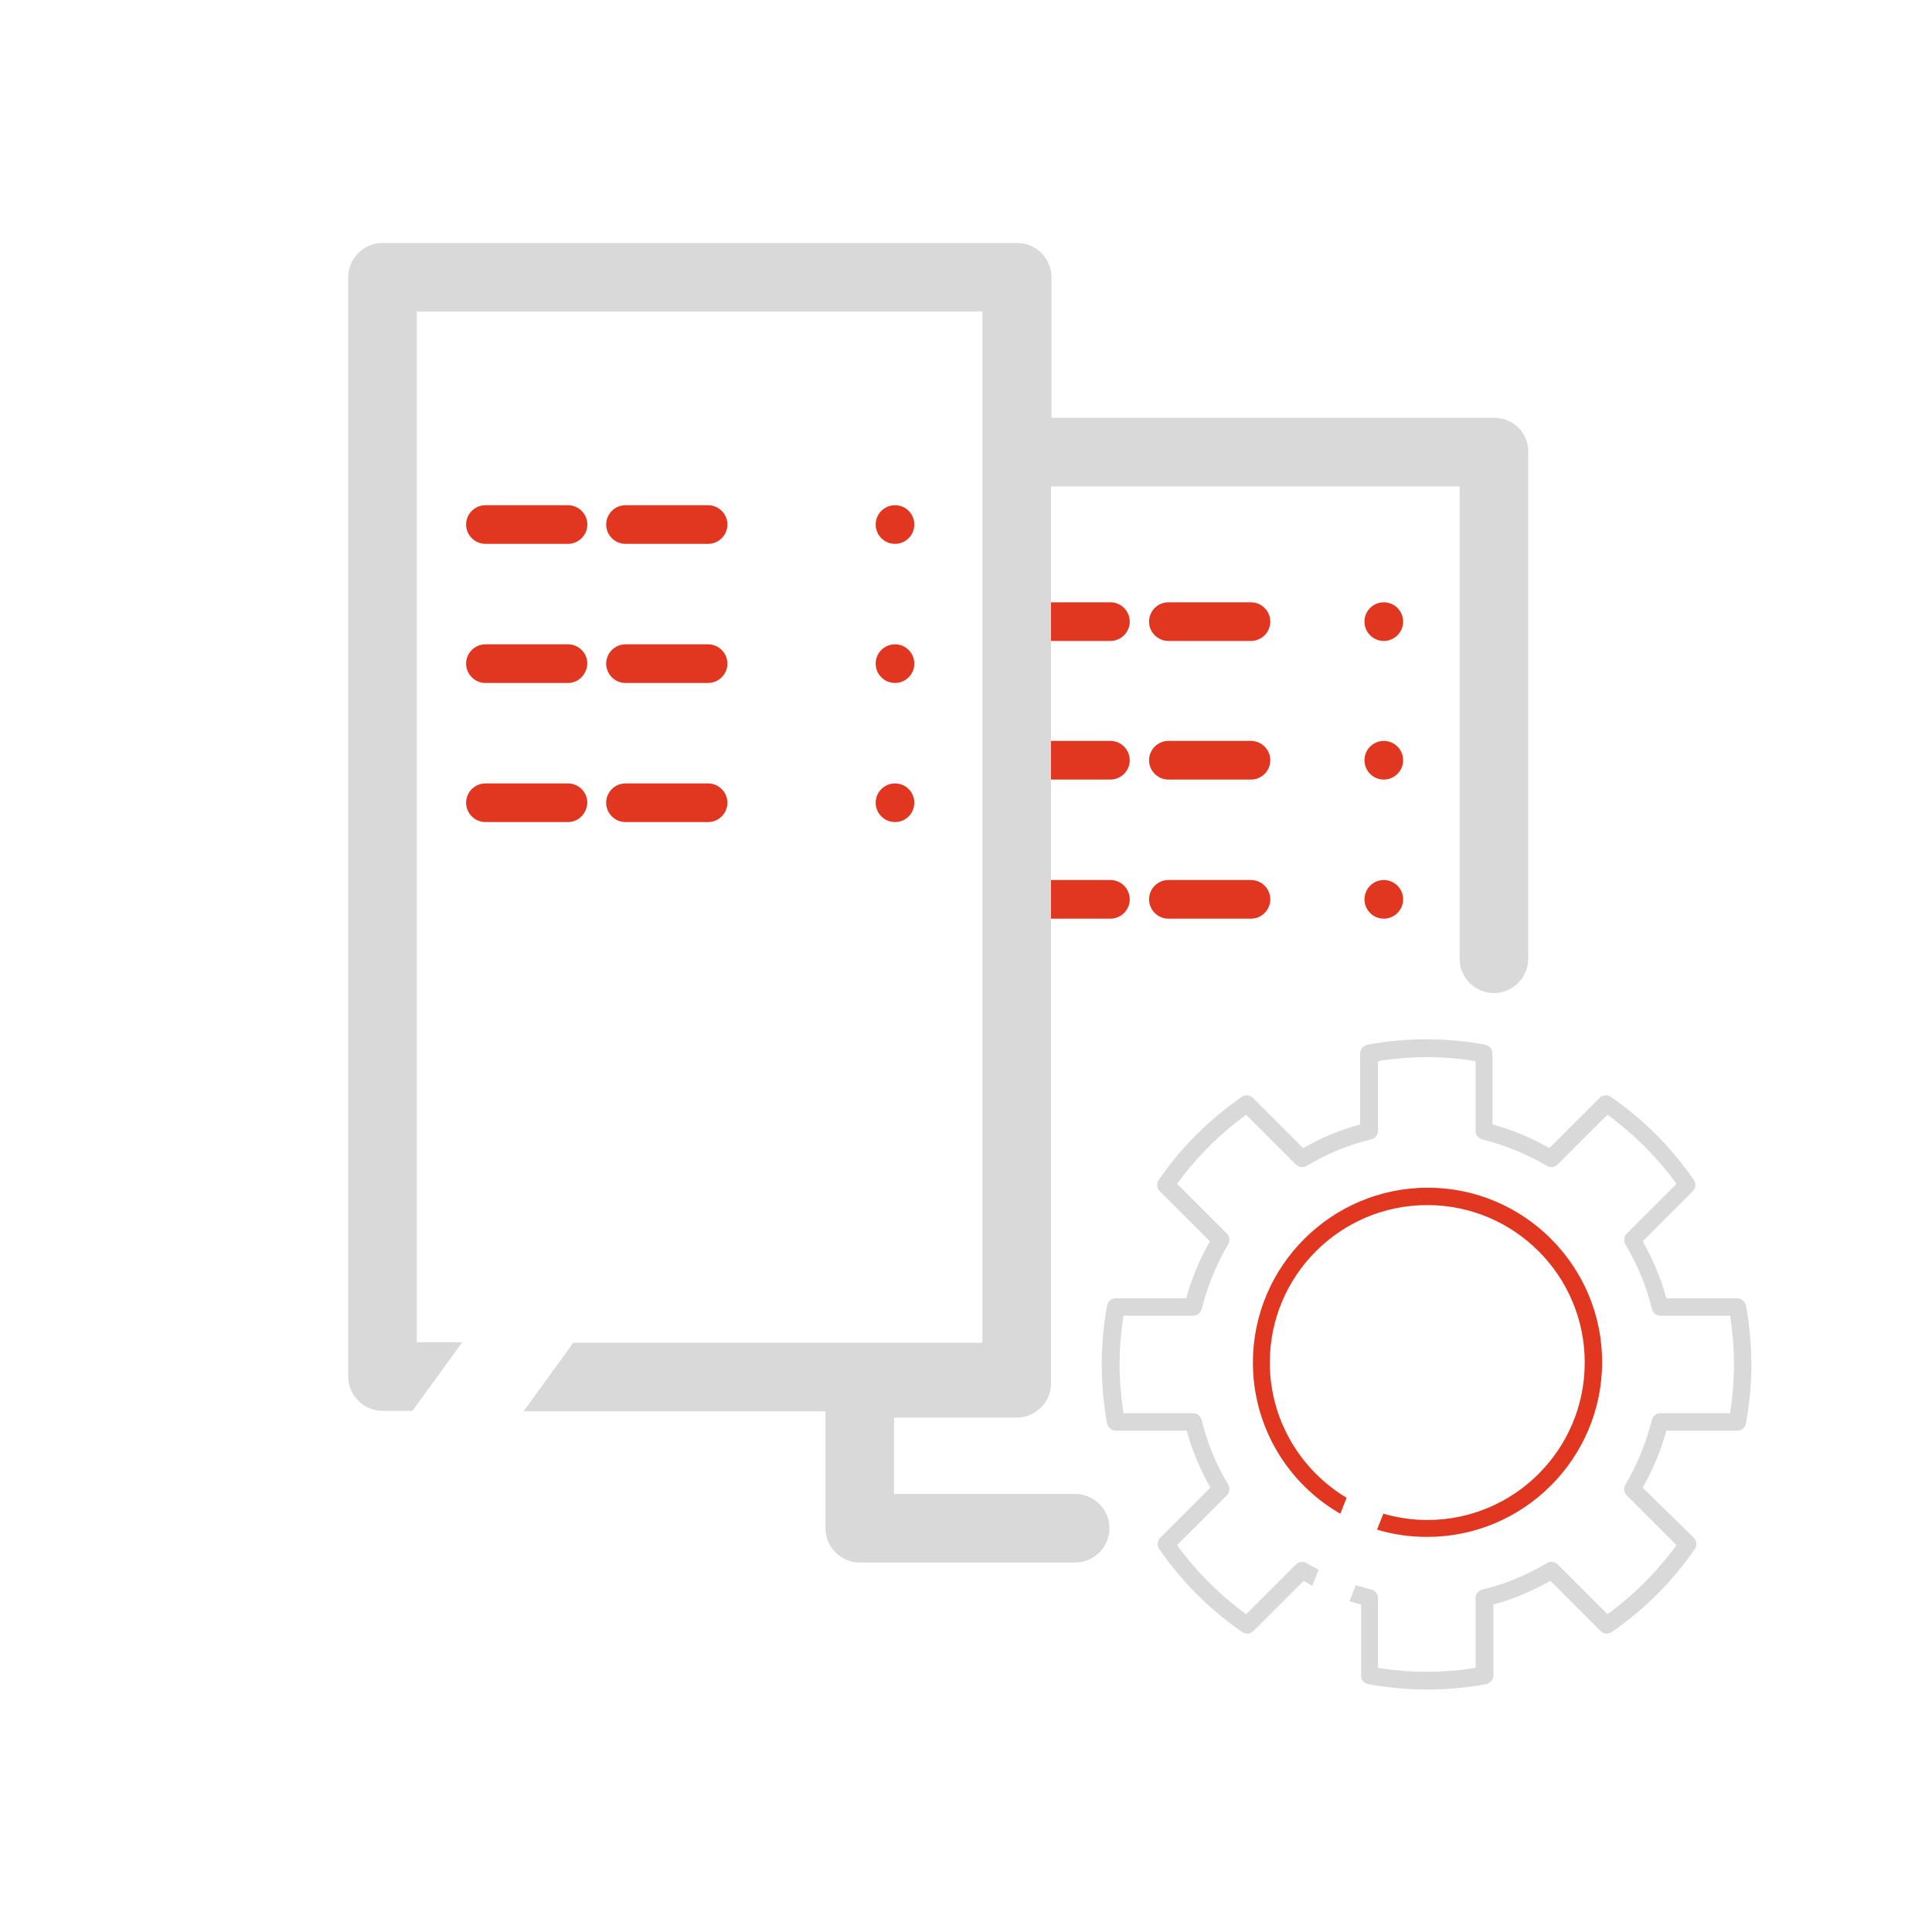 <?xml version="1.0" encoding="utf-8"?>
<!-- Generator: Adobe Illustrator 22.0.1, SVG Export Plug-In . SVG Version: 6.00 Build 0)  -->
<svg version="1.1" id="레이어_1" xmlns="http://www.w3.org/2000/svg" xmlns:xlink="http://www.w3.org/1999/xlink" x="0px"
	 y="0px" viewBox="0 0 400 400" style="enable-background:new 0 0 400 400;" xml:space="preserve">
<style type="text/css">
	.st0{fill:#D9D9D9;}
	.st1{fill:#E1361F;}
	.st2{fill:#727171;}
</style>
<path class="st1" d="M117.6,112.6h-17.1c-2.2,0-4-1.8-4-4s1.8-4,4-4h17.1c2.2,0,4,1.8,4,4S119.8,112.6,117.6,112.6z"/>
<path class="st1" d="M117.6,141.4h-17.1c-2.2,0-4-1.8-4-4c0-2.2,1.8-4,4-4h17.1c2.2,0,4,1.8,4,4
	C121.5,139.6,119.8,141.4,117.6,141.4z"/>
<path class="st1" d="M117.6,170.2h-17.1c-2.2,0-4-1.8-4-4c0-2.2,1.8-4,4-4h17.1c2.2,0,4,1.8,4,4
	C121.5,168.4,119.8,170.2,117.6,170.2z"/>
<path class="st1" d="M146.6,112.6h-17.1c-2.2,0-4-1.8-4-4s1.8-4,4-4h17.1c2.2,0,4,1.8,4,4S148.8,112.6,146.6,112.6z"/>
<path class="st1" d="M146.6,141.4h-17.1c-2.2,0-4-1.8-4-4c0-2.2,1.8-4,4-4h17.1c2.2,0,4,1.8,4,4
	C150.6,139.6,148.8,141.4,146.6,141.4z"/>
<path class="st1" d="M146.6,170.2h-17.1c-2.2,0-4-1.8-4-4c0-2.2,1.8-4,4-4h17.1c2.2,0,4,1.8,4,4
	C150.6,168.4,148.8,170.2,146.6,170.2z"/>
<circle class="st1" cx="185.3" cy="108.6" r="4"/>
<circle class="st1" cx="185.3" cy="137.4" r="4"/>
<circle class="st1" cx="185.3" cy="166.2" r="4"/>
<circle class="st1" cx="286.5" cy="128.7" r="4"/>
<circle class="st1" cx="286.5" cy="157.4" r="4"/>
<circle class="st1" cx="286.5" cy="186.2" r="4"/>
<path class="st1" d="M229.9,132.7h-12.1c-2.2,0-4-1.8-4-4c0-2.2,1.8-4,4-4h12.1c2.2,0,4,1.8,4,4
	C233.9,130.9,232.1,132.7,229.9,132.7z"/>
<path class="st1" d="M229.9,161.4h-12.1c-2.2,0-4-1.8-4-4c0-2.2,1.8-4,4-4h12.1c2.2,0,4,1.8,4,4
	C233.9,159.6,232.1,161.4,229.9,161.4z"/>
<path class="st1" d="M229.9,190.2h-12.1c-2.2,0-4-1.8-4-4c0-2.2,1.8-4,4-4h12.1c2.2,0,4,1.8,4,4
	C233.9,188.4,232.1,190.2,229.9,190.2z"/>
<path class="st1" d="M259,132.7h-17.1c-2.2,0-4-1.8-4-4c0-2.2,1.8-4,4-4H259c2.2,0,4,1.8,4,4C263,130.9,261.2,132.7,259,132.7z"/>
<path class="st1" d="M259,161.4h-17.1c-2.2,0-4-1.8-4-4c0-2.2,1.8-4,4-4H259c2.2,0,4,1.8,4,4C263,159.6,261.2,161.4,259,161.4z"/>
<path class="st1" d="M259,190.2h-17.1c-2.2,0-4-1.8-4-4c0-2.2,1.8-4,4-4H259c2.2,0,4,1.8,4,4C263,188.4,261.2,190.2,259,190.2z"/>
<path class="st0" d="M361.5,270.3c-0.2-0.8-0.9-1.5-1.8-1.5H345c-1.1-4.1-2.8-8.1-4.9-11.8l10.4-10.4c0.6-0.6,0.7-1.6,0.2-2.3
	c-4.7-6.8-10.5-12.6-17.2-17.2c-0.7-0.5-1.7-0.4-2.3,0.2l-10.4,10.4c-3.7-2.1-7.7-3.8-11.8-4.9v-14.7c0-0.9-0.6-1.6-1.5-1.8
	c-8-1.5-16.4-1.5-24.4,0c-0.8,0.2-1.5,0.9-1.5,1.8v14.7c-4.1,1.1-8.1,2.8-11.8,4.9l-10.4-10.4c-0.6-0.6-1.6-0.7-2.3-0.2
	c-6.8,4.7-12.6,10.5-17.2,17.2c-0.5,0.7-0.4,1.7,0.2,2.3l10.4,10.4c-2.1,3.7-3.8,7.7-4.9,11.8H231c-0.9,0-1.6,0.6-1.8,1.5
	c-0.7,4-1.1,8.1-1.1,12.2s0.4,8.2,1.1,12.2c0.2,0.8,0.9,1.5,1.8,1.5h14.7c1.1,4.1,2.8,8.1,4.9,11.8l-10.4,10.4
	c-0.6,0.6-0.7,1.6-0.2,2.3c4.7,6.8,10.5,12.6,17.2,17.2c0.7,0.5,1.7,0.4,2.3-0.2l10.4-10.4c0.6,0.3,1.2,0.7,1.8,1l1.3-3.3
	c-0.8-0.4-1.7-0.9-2.5-1.4c-0.7-0.4-1.6-0.3-2.2,0.3l-10.3,10.3c-5.5-4-10.3-8.8-14.3-14.3l10.3-10.3c0.6-0.6,0.7-1.5,0.3-2.2
	c-2.5-4.2-4.4-8.7-5.5-13.4c-0.2-0.8-0.9-1.4-1.7-1.4h-14.5c-0.5-3.3-0.8-6.7-0.8-10.1c0-3.4,0.3-6.8,0.8-10.1h14.5
	c0.8,0,1.5-0.6,1.7-1.4c1.2-4.7,3-9.2,5.5-13.4c0.4-0.7,0.3-1.6-0.3-2.2l-10.3-10.3c4-5.5,8.8-10.3,14.3-14.3l10.3,10.3
	c0.6,0.6,1.5,0.7,2.2,0.3c4.2-2.5,8.7-4.4,13.4-5.5c0.8-0.2,1.4-0.9,1.4-1.7v-14.5c6.6-1.1,13.6-1.1,20.2,0v14.5
	c0,0.8,0.6,1.5,1.4,1.7c4.7,1.2,9.2,3,13.4,5.5c0.7,0.4,1.6,0.3,2.2-0.3l10.3-10.3c5.5,4,10.3,8.8,14.3,14.3l-10.3,10.3
	c-0.6,0.6-0.7,1.5-0.3,2.2c2.5,4.2,4.4,8.7,5.5,13.4c0.2,0.8,0.9,1.4,1.7,1.4h14.5c0.5,3.3,0.8,6.7,0.8,10.1c0,3.4-0.3,6.8-0.8,10.1
	h-14.5c-0.8,0-1.5,0.6-1.7,1.4c-1.2,4.7-3,9.2-5.5,13.4c-0.4,0.7-0.3,1.6,0.3,2.2l10.3,10.3c-4,5.5-8.8,10.3-14.3,14.3l-10.3-10.3
	c-0.6-0.6-1.5-0.7-2.2-0.3c-4.2,2.5-8.7,4.4-13.4,5.5c-0.8,0.2-1.4,0.9-1.4,1.7v14.5c-6.6,1.1-13.6,1.1-20.2,0v-14.5
	c0-0.8-0.6-1.5-1.4-1.7c-1.1-0.3-2.2-0.6-3.2-0.9l-1.3,3.3c0.8,0.3,1.6,0.5,2.4,0.7v14.7c0,0.9,0.6,1.6,1.5,1.8
	c4,0.7,8.1,1.1,12.2,1.1s8.2-0.4,12.2-1.1c0.8-0.2,1.5-0.9,1.5-1.8v-14.7c4.1-1.1,8.1-2.8,11.8-4.9l10.4,10.4
	c0.6,0.6,1.6,0.7,2.3,0.2c6.8-4.7,12.6-10.5,17.2-17.2c0.5-0.7,0.4-1.7-0.2-2.3L340.1,308c2.1-3.7,3.8-7.7,4.9-11.8h14.7
	c0.9,0,1.6-0.6,1.8-1.5c0.7-4,1.1-8.1,1.1-12.2S362.2,274.3,361.5,270.3z"/>
<path class="st1" d="M295.6,245.9c-19.9,0-36.2,16.2-36.2,36.2c0,13.4,7.3,25.1,18.1,31.3l1.3-3.3c-9.5-5.7-15.9-16.1-15.9-28
	c0-18,14.6-32.6,32.6-32.6s32.6,14.6,32.6,32.6s-14.6,32.6-32.6,32.6c-3.2,0-6.2-0.5-9.1-1.3l-1.3,3.3c3.3,1,6.8,1.5,10.4,1.5
	c19.9,0,36.2-16.2,36.2-36.2C331.7,262.1,315.5,245.9,295.6,245.9z"/>
<path class="st0" d="M309.4,86.5h-91.7V57.4c0-3.9-3.2-7.1-7.1-7.1H79.2c-3.9,0-7.1,3.2-7.1,7.1V285c0,3.9,3.2,7.1,7.1,7.1h6.2
	l10.3-14.2h-9.4V64.5h117.1v29.2v184.3h-84.7l-10.3,14.2h62.5v24.2c0,3.9,3.2,7.1,7.1,7.1h44.6c3.9,0,7.1-3.2,7.1-7.1
	s-3.2-7.1-7.1-7.1h-37.5v-15.8h25.4c3.9,0,7.1-3.2,7.1-7.1V285V100.7h84.6v97.8c0,3.9,3.2,7.1,7.1,7.1c3.9,0,7.1-3.2,7.1-7.1V93.6
	C316.5,89.7,313.3,86.5,309.4,86.5z"/>
</svg>
